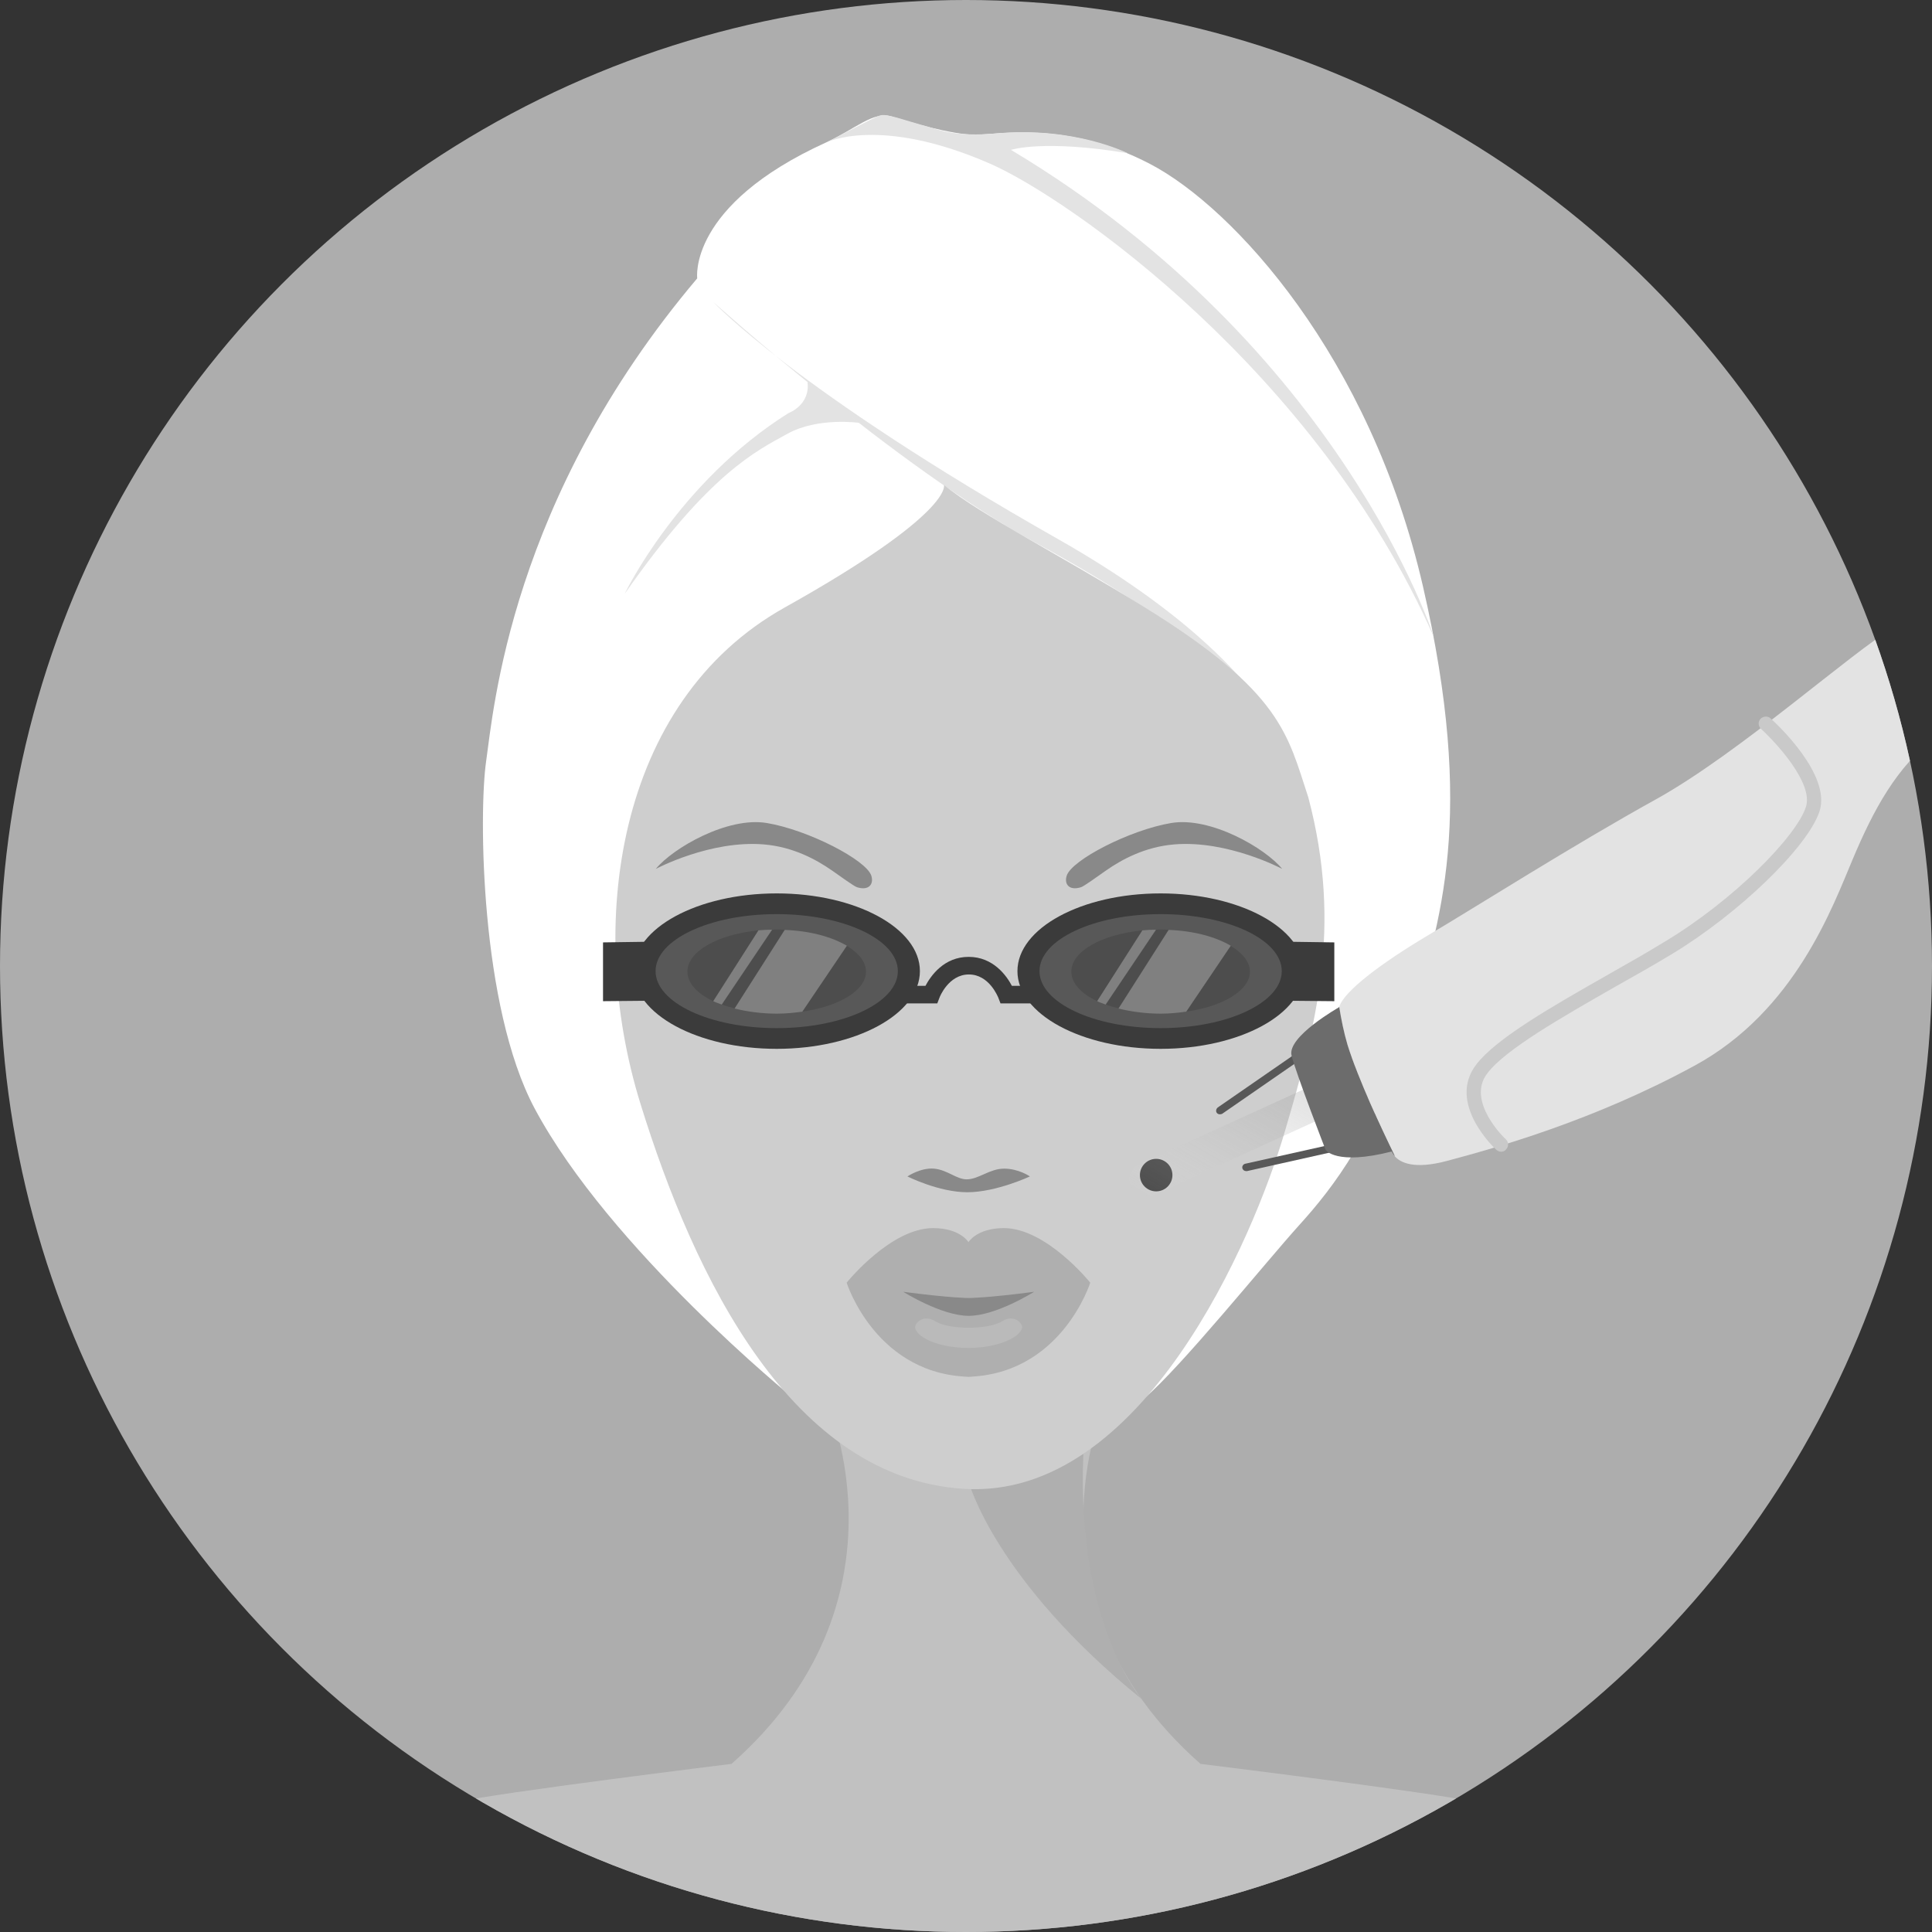 <?xml version="1.0" encoding="utf-8"?>
<!-- Generator: Adobe Illustrator 26.0.1, SVG Export Plug-In . SVG Version: 6.00 Build 0)  -->
<svg version="1.1" id="Layer_1" xmlns="http://www.w3.org/2000/svg" xmlns:xlink="http://www.w3.org/1999/xlink" x="0px" y="0px"
	 viewBox="0 0 86.76 86.76" style="enable-background:new 0 0 86.76 86.76;" xml:space="preserve">
<rect x="0" y="0" width="86.76" height="86.76" fill="#333333" stroke="none"/>
<style type="text/css">
	.st0{fill:#ADADAD;}
	.st1{clip-path:url(#SVGID_00000006685947166471060760000007200695775635639425_);}
	.st2{fill:#C1C1C1;}
	.st3{fill:#AFAFAF;}
	.st4{fill:#FFFFFF;}
	.st5{fill:#E3E3E3;}
	.st6{fill:#CECECE;}
	.st7{fill:#898989;}
	.st8{fill:#BABABA;}
	.st9{fill:#8B8B8B;}
	.st10{fill:#151515;}
	.st11{fill:#4C4C4C;}
	.st12{fill:#3B3B3B;}
	.st13{fill:#585858;}
	.st14{fill:#4D4D4D;}
	.st15{fill:#808080;}
	.st16{clip-path:url(#SVGID_00000123436886211126549280000009932357325736462236_);}
	.st17{opacity:0.5;fill:url(#SVGID_00000026880994087961624690000018057670405936340412_);enable-background:new    ;}
	.st18{fill:#6C6C6C;}
	.st19{fill:#C9C9C9;}
</style>
<g>
	<g>
		<circle class="st0" cx="43.38" cy="43.38" r="43.38"/>
		<g>
			<g>
				<defs>
					<circle id="SVGID_1_" cx="43.38" cy="43.38" r="43.38"/>
				</defs>
				<clipPath id="SVGID_00000054259683077375810210000003395170647508616849_">
					<use xlink:href="#SVGID_1_"  style="overflow:visible;"/>
				</clipPath>
				<g style="clip-path:url(#SVGID_00000054259683077375810210000003395170647508616849_);">
					<g>
						<path class="st2" d="M70.81,94.34c0,0,1.09-5.56,0.03-9.16c-1.06-3.6-2.86-3.84-4.58-4.25s-12.35-1.72-12.35-1.72
							c-8.25-7.28-4.33-16.11-4.33-16.11h-12.4c0,0,3.92,8.83-4.33,16.11c0,0-10.63,1.31-12.35,1.72s-3.52,0.65-4.58,4.25
							s0.03,9.16,0.03,9.16l5.79,2.04H65.3L70.81,94.34z"/>
						<path class="st3" d="M43.5,66.54c0,0,1.17,4.42,7.78,9.77c0,0-2.95-3.32-2.63-11.02C48.65,65.3,45.96,63.03,43.5,66.54z"/>
						<path class="st4" d="M35.62,62.78c0,0-8.23-6.68-11.61-13c-2.45-4.59-2.51-13.3-2.18-15.59s1.09-11.77,9.48-21.69
							c0,0-0.44-3.27,5.78-6.1c1.31-0.6,2.13-1.42,2.94-1.17s2.7,0.82,3.76,0.82c1.06,0,4.09-0.65,7.85,1.31s9.89,8.67,12.26,18.97
							s0.82,15.04-0.65,19.78s-3.35,7.19-4.91,8.91c-1.55,1.72-5.31,6.38-6.95,7.77H35.62V62.78z"/>
						<path class="st5" d="M32.03,13.56c0,0,8.2,7.4,14.5,10.83s11.14,7.05,12.03,11.55c0,0,0.21-5.35-11.08-11.75
							C35.7,17.51,32.03,13.56,32.03,13.56z"/>
						<path class="st5" d="M37.1,6.4c0,0,2.4-1.22,7.36,0.95c3.56,1.56,14.7,9.36,19.94,21.28c0,0-4.12-12.99-19-21.9
							c0,0,1.46-0.48,5.24,0.15c0,0-2.38-1.21-5.89-0.89c-1.87,0.17-2.64-0.18-3.04-0.29c-1.11-0.3-1.92-0.63-2.21-0.51
							C39.2,5.29,37.52,6.2,37.1,6.4z"/>
						<path class="st5" d="M28.05,26.67c0,0,2.4-5.01,7.36-8.12c0.44-0.18,0.96-0.64,0.85-1.42l2.34,1.86c0,0-1.87-0.27-3.24,0.49
							S31.86,21.22,28.05,26.67z"/>
						<path class="st6" d="M42.39,21.78c0,0,0.45,1.25-7.15,5.5S26.3,41.6,28.75,49.53s6.83,16.86,14.55,17.33
							c8.01,0.49,13-11.28,14.39-16.02s2.62-9.16,1.06-15.04c-0.93-2.81-1.18-4.71-7.32-8.51C47.61,24.92,44.1,23.16,42.39,21.78z"
							/>
						<path class="st3" d="M43.7,61.83c-4.35,0-5.68-4.23-5.68-4.23s1.97-2.45,3.88-2.45c1.22,0,1.59,0.63,1.59,0.63
							s0.38-0.63,1.59-0.63c1.91,0,3.88,2.45,3.88,2.45s-1.33,4.23-5.68,4.23H43.7z"/>
						<path class="st3" d="M29.17,42.91c0,0,2.26-2.41,5.14-2.1c2.88,0.3,4.51,2.43,4.59,4.72C38.89,45.53,32.31,46.96,29.17,42.91z
							"/>
						<path class="st7" d="M47.9,39.33c0.22-0.71,2.84-2.06,4.69-2.37c1.77-0.3,4.23,1.13,4.99,2.06c0,0-2.44-1.3-4.85-1.1
							c-1.33,0.11-2.37,0.69-3.06,1.17c-0.33,0.23-0.99,0.71-1.12,0.75C48.03,40.01,47.78,39.72,47.9,39.33z"/>
						<path class="st7" d="M39.13,39.33c-0.22-0.71-2.84-2.06-4.69-2.37c-1.77-0.3-4.23,1.13-4.99,2.06c0,0,2.44-1.3,4.85-1.1
							c1.33,0.11,2.37,0.69,3.06,1.17c0.33,0.23,0.99,0.71,1.12,0.75C39,40.01,39.25,39.72,39.13,39.33z"/>
						<path class="st7" d="M40.75,52.83c0,0,1.41,0.71,2.69,0.71c1.29,0,2.81-0.71,2.81-0.71s-0.5-0.35-1.16-0.35
							c-0.65,0-1.14,0.48-1.68,0.48c-0.46,0-0.87-0.43-1.47-0.48S40.75,52.83,40.75,52.83z"/>
						<path class="st3" d="M43.69,61.45c-4.09,0-5.34-3.85-5.34-3.85s1.85-1.93,3.65-1.93c1.14,0,1.5,0.55,1.5,0.55
							s0.36-0.55,1.5-0.55c1.8,0,3.65,1.93,3.65,1.93s-1.25,3.85-5.34,3.85H43.69z"/>
						<path class="st7" d="M43.5,58.29c0,0-0.82,0-2.94-0.28c0,0,1.72,1.08,2.94,1.08c1.23,0,2.94-1.08,2.94-1.08
							C44.32,58.29,43.5,58.29,43.5,58.29z"/>
						<path class="st8" d="M43.5,60.53c1.6,0,2.59-0.68,2.37-1.05c-0.18-0.3-0.55-0.35-0.86-0.15c-0.53,0.32-1.51,0.29-1.51,0.29
							s-0.98,0.03-1.51-0.29c-0.31-0.2-0.68-0.15-0.86,0.15C40.91,59.85,41.83,60.53,43.5,60.53L43.5,60.53z"/>
						<path class="st9" d="M29.61,42.51c0,0,0.66-0.8,2-1.49c0.8-0.4,1.86-0.45,2.14-0.46c0.98-0.02,1.61,0.17,2.06,0.35
							c1.01,0.4,1.99,1.69,1.99,1.69s-1.45-1.78-4.05-1.8C31.37,40.79,29.61,42.51,29.61,42.51z"/>
						<path class="st10" d="M29.17,42.91c0,0,2.13,3.27,9.73,2.62c0,0-2.23,1.47-5.89,0.53C29.78,45.23,29.17,42.91,29.17,42.91z"/>
						<path class="st3" d="M57.81,42.91c0,0-2.26-2.41-5.14-2.1c-2.88,0.3-4.51,2.43-4.59,4.72C48.08,45.53,54.66,46.96,57.81,42.91
							z"/>
						<path class="st9" d="M57.37,42.51c0,0-0.66-0.8-2-1.49c-0.8-0.4-1.86-0.45-2.14-0.46c-0.98-0.02-1.61,0.17-2.06,0.35
							c-1.01,0.4-1.99,1.69-1.99,1.69s1.45-1.78,4.05-1.8C55.6,40.79,57.37,42.51,57.37,42.51z"/>
						<path class="st10" d="M57.81,42.91c0,0-2.13,3.27-9.73,2.62c0,0,2.23,1.47,5.89,0.53C57.19,45.23,57.81,42.91,57.81,42.91z"/>
						<path class="st7" d="M21.74,91.37c-0.46-0.65-0.54-2.73-0.54-2.73s0.64,2.71,2.16,3.51C23.36,92.15,22.08,91.85,21.74,91.37z"
							/>
						<path class="st7" d="M64.71,93.96c0.46-0.65,0.74-3.36,0.74-3.36s-0.64,2.71-2.16,3.51C63.28,94.11,64.37,94.44,64.71,93.96z"
							/>
						<path class="st4" d="M21.74,96.38c0,0-1.08-1.74-0.99-2.94s0.81-3.49,4.75-3.92s7.54-1.58,11.38,0.49c0,0,5.2-1.2,13,0
							c0,0,8.43,0.49,11.38,1.36c2.96,0.87,3.5,2.4,4.03,2.62c0.54,0.22,0.36,1.74,0,2.4H21.74V96.38z"/>
						<path class="st5" d="M36.89,90c0,0-3.75,2.03-10,2.33C26.88,92.34,34.08,92.79,36.89,90z"/>
						<path class="st5" d="M39.87,93.51c0,0,11.84-3.67,24.08,2.05C63.95,95.56,53.84,91.3,39.87,93.51z"/>
						<path class="st5" d="M21.74,96.38c0,0,11.84-3.95,24.08-1.14C45.82,95.25,35.71,93.26,21.74,96.38z"/>
					</g>
					<circle class="st11" cx="51.92" cy="52.77" r="0.73"/>
					<g>
						<g>
							<g>
								<ellipse class="st12" cx="34.88" cy="43.61" rx="6.43" ry="3.49"/>
								<ellipse class="st13" cx="34.88" cy="43.61" rx="5.44" ry="2.56"/>
								<g>
									<path class="st14" d="M34.88,41.74c-0.07,0-0.13,0.01-0.2,0.01l-2.26,3.36c0.18,0.07,0.37,0.12,0.57,0.17l2.25-3.53
										C35.12,41.75,35,41.74,34.88,41.74z"/>
									<path class="st14" d="M30.87,43.63c0,0.52,0.44,0.99,1.16,1.33l2.03-3.18C32.24,41.96,30.87,42.72,30.87,43.63z"/>
									<path class="st14" d="M38.02,42.47l-2,2.96c1.65-0.23,2.87-0.95,2.87-1.8C38.89,43.19,38.55,42.79,38.02,42.47z"/>
									<path class="st15" d="M35.24,41.76l-2.25,3.53c0.57,0.14,1.21,0.23,1.9,0.23c0.4,0,0.78-0.04,1.14-0.09l2-2.96
										C37.35,42.07,36.37,41.8,35.24,41.76z"/>
									<path class="st15" d="M34.06,41.78l-2.03,3.18c0.12,0.06,0.25,0.1,0.38,0.15l2.26-3.36
										C34.47,41.75,34.26,41.76,34.06,41.78z"/>
								</g>
								<polygon class="st12" points="29.2,44.94 27.08,44.96 27.08,42.32 29.2,42.29 								"/>
							</g>
							<g>
								<ellipse class="st12" cx="52.12" cy="43.61" rx="6.43" ry="3.49"/>
								<ellipse class="st13" cx="52.12" cy="43.61" rx="5.44" ry="2.56"/>
								<g>
									<path class="st14" d="M52.12,41.74c-0.07,0-0.13,0.01-0.2,0.01l-2.26,3.36c0.18,0.07,0.37,0.12,0.57,0.17l2.25-3.53
										C52.36,41.75,52.24,41.74,52.12,41.74z"/>
									<path class="st14" d="M48.11,43.63c0,0.52,0.44,0.99,1.16,1.33l2.03-3.18C49.48,41.96,48.11,42.72,48.11,43.63z"/>
									<path class="st14" d="M55.26,42.47l-2,2.96c1.65-0.23,2.87-0.95,2.87-1.8C56.13,43.19,55.79,42.79,55.26,42.47z"/>
									<path class="st15" d="M52.48,41.76l-2.25,3.53c0.57,0.14,1.21,0.23,1.9,0.23c0.4,0,0.78-0.04,1.14-0.09l2-2.96
										C54.59,42.07,53.61,41.8,52.48,41.76z"/>
									<path class="st15" d="M51.3,41.78l-2.03,3.18c0.12,0.06,0.25,0.1,0.38,0.15l2.26-3.36C51.71,41.75,51.5,41.76,51.3,41.78z"
										/>
								</g>
								<polygon class="st12" points="57.8,44.94 59.92,44.96 59.92,42.32 57.8,42.29 								"/>
							</g>
						</g>
						<path class="st12" d="M45.44,44.27c-0.23-0.44-0.83-1.3-1.94-1.3s-1.7,0.85-1.94,1.3h-1.1v0.79h1.63l0.1-0.26
							c0-0.01,0.4-1.04,1.32-1.04c0.91,0,1.3,1,1.32,1.04l0.1,0.26h1.62v-0.79H45.44z"/>
					</g>
				</g>
			</g>
		</g>
		<g>
			<g>
				<defs>
					<circle id="SVGID_00000049193574218673985350000008683729339677302683_" cx="43.38" cy="43.38" r="43.38"/>
				</defs>
				<clipPath id="SVGID_00000026147031005290896210000010729281338111304117_">
					<use xlink:href="#SVGID_00000049193574218673985350000008683729339677302683_"  style="overflow:visible;"/>
				</clipPath>
				<g style="clip-path:url(#SVGID_00000026147031005290896210000010729281338111304117_);">
					
						<linearGradient id="SVGID_00000066488285666394995090000014675198955766278530_" gradientUnits="userSpaceOnUse" x1="54.42" y1="32.432" x2="60.58" y2="43.101" gradientTransform="matrix(1 0 0 -1 0 88)">
						<stop  offset="3.105836e-07" style="stop-color:#FFFFFF;stop-opacity:0"/>
						<stop  offset="9.577760e-03" style="stop-color:#FCFCFC;stop-opacity:9.577453e-03"/>
						<stop  offset="0.103" style="stop-color:#E3E3E3;stop-opacity:0.103"/>
						<stop  offset="0.204" style="stop-color:#CDCDCD;stop-opacity:0.204"/>
						<stop  offset="0.313" style="stop-color:#BCBCBC;stop-opacity:0.313"/>
						<stop  offset="0.432" style="stop-color:#AEAEAE;stop-opacity:0.432"/>
						<stop  offset="0.566" style="stop-color:#A5A5A5;stop-opacity:0.566"/>
						<stop  offset="0.729" style="stop-color:#9F9F9F;stop-opacity:0.729"/>
						<stop  offset="1" style="stop-color:#9D9D9D"/>
					</linearGradient>
					
						<path style="opacity:0.5;fill:url(#SVGID_00000066488285666394995090000014675198955766278530_);enable-background:new    ;" d="
						M51.48,53.75c-0.29,0-0.57-0.16-0.7-0.45c-0.18-0.38,0-0.84,0.38-1.01l12.05-5.5c0.38-0.18,0.84-0.01,1.01,0.38
						s0,0.84-0.38,1.01l-12.05,5.5C51.7,53.73,51.59,53.75,51.48,53.75z"/>
					<path class="st13" d="M54.78,50.04c-0.05,0-0.11-0.02-0.14-0.07c-0.05-0.07-0.03-0.18,0.05-0.24l4.57-3.16
						c0.07-0.06,0.18-0.04,0.24,0.05c0.05,0.07,0.03,0.18-0.05,0.24l-4.57,3.16C54.85,50.03,54.82,50.04,54.78,50.04z"/>
					<path class="st13" d="M55.96,52.59c-0.08,0-0.15-0.05-0.17-0.13c-0.02-0.09,0.04-0.18,0.13-0.2l5.73-1.28
						c0.09-0.04,0.18,0.04,0.2,0.13s-0.04,0.18-0.13,0.2L56,52.59C55.99,52.59,55.98,52.59,55.96,52.59z"/>
					<g>
						<path class="st5" d="M86.86,29.04c-0.39-0.5-0.76-0.89-1.09-1.22c-0.21,0.08-0.43,0.19-0.71,0.35
							c-1.83,1.05-6.91,5.62-10.67,7.71c-3.76,2.08-8.08,4.83-10.26,6.12c-2.15,1.28-3.79,2.53-3.99,3.22
							c0.09,0.57,0.2,1.16,0.37,1.7c0.49,1.58,1.54,3.8,2.13,5.01c0.23,0.26,0.83,0.61,2.35,0.2c2.21-0.59,6.58-1.81,11.1-4.27
							c4.53-2.46,6.21-7.15,7.12-9.3c0.91-2.16,1.97-4.16,3.72-5.45c1.63-1.21,1.51-1.76,1.51-1.76s0.01-0.01,0.02-0.01
							C88.24,30.93,87.79,30.24,86.86,29.04z"/>
						<path class="st18" d="M88.94,30.42c0,0,0.58-0.44-0.36-1.77c-1.06-1.48-1.48-0.75-1.48-0.75s-0.17-0.56-1.34-0.09
							c0.34,0.33,0.7,0.72,1.09,1.22c0.94,1.19,1.39,1.89,1.61,2.29C88.52,31.31,89.24,31.08,88.94,30.42z"/>
						<path class="st18" d="M60.14,45.21c0,0.01-0.02,0.02-0.02,0.03c0,0-2.33,1.32-2.12,2.16s1.53,4.24,1.53,4.24
							s0.46,0.71,2.97,0.07c0,0,0.04,0.1,0.14,0.21c-0.59-1.21-1.64-3.43-2.13-5.01C60.35,46.37,60.23,45.78,60.14,45.21z"/>
					</g>
					<path class="st19" d="M67.41,51.72c-0.08,0-0.15-0.03-0.22-0.09c-0.09-0.08-2.22-2.09-0.9-3.82c0.9-1.18,3.37-2.59,5.99-4.08
						c0.85-0.48,1.69-0.96,2.46-1.43c3.13-1.88,5.94-4.75,6.36-6.07c0.34-1.06-1.34-2.88-2.02-3.5c-0.13-0.12-0.14-0.32-0.02-0.45
						c0.12-0.12,0.32-0.14,0.45-0.02c0.28,0.25,2.73,2.53,2.2,4.17c-0.52,1.6-3.62,4.6-6.64,6.42c-0.78,0.47-1.62,0.95-2.48,1.43
						c-2.45,1.4-4.98,2.84-5.8,3.92c-0.97,1.26,0.81,2.95,0.83,2.96c0.13,0.12,0.14,0.32,0.02,0.45
						C67.58,51.69,67.5,51.72,67.41,51.72z"/>
				</g>
			</g>
		</g>
	</g>
</g>
</svg>
